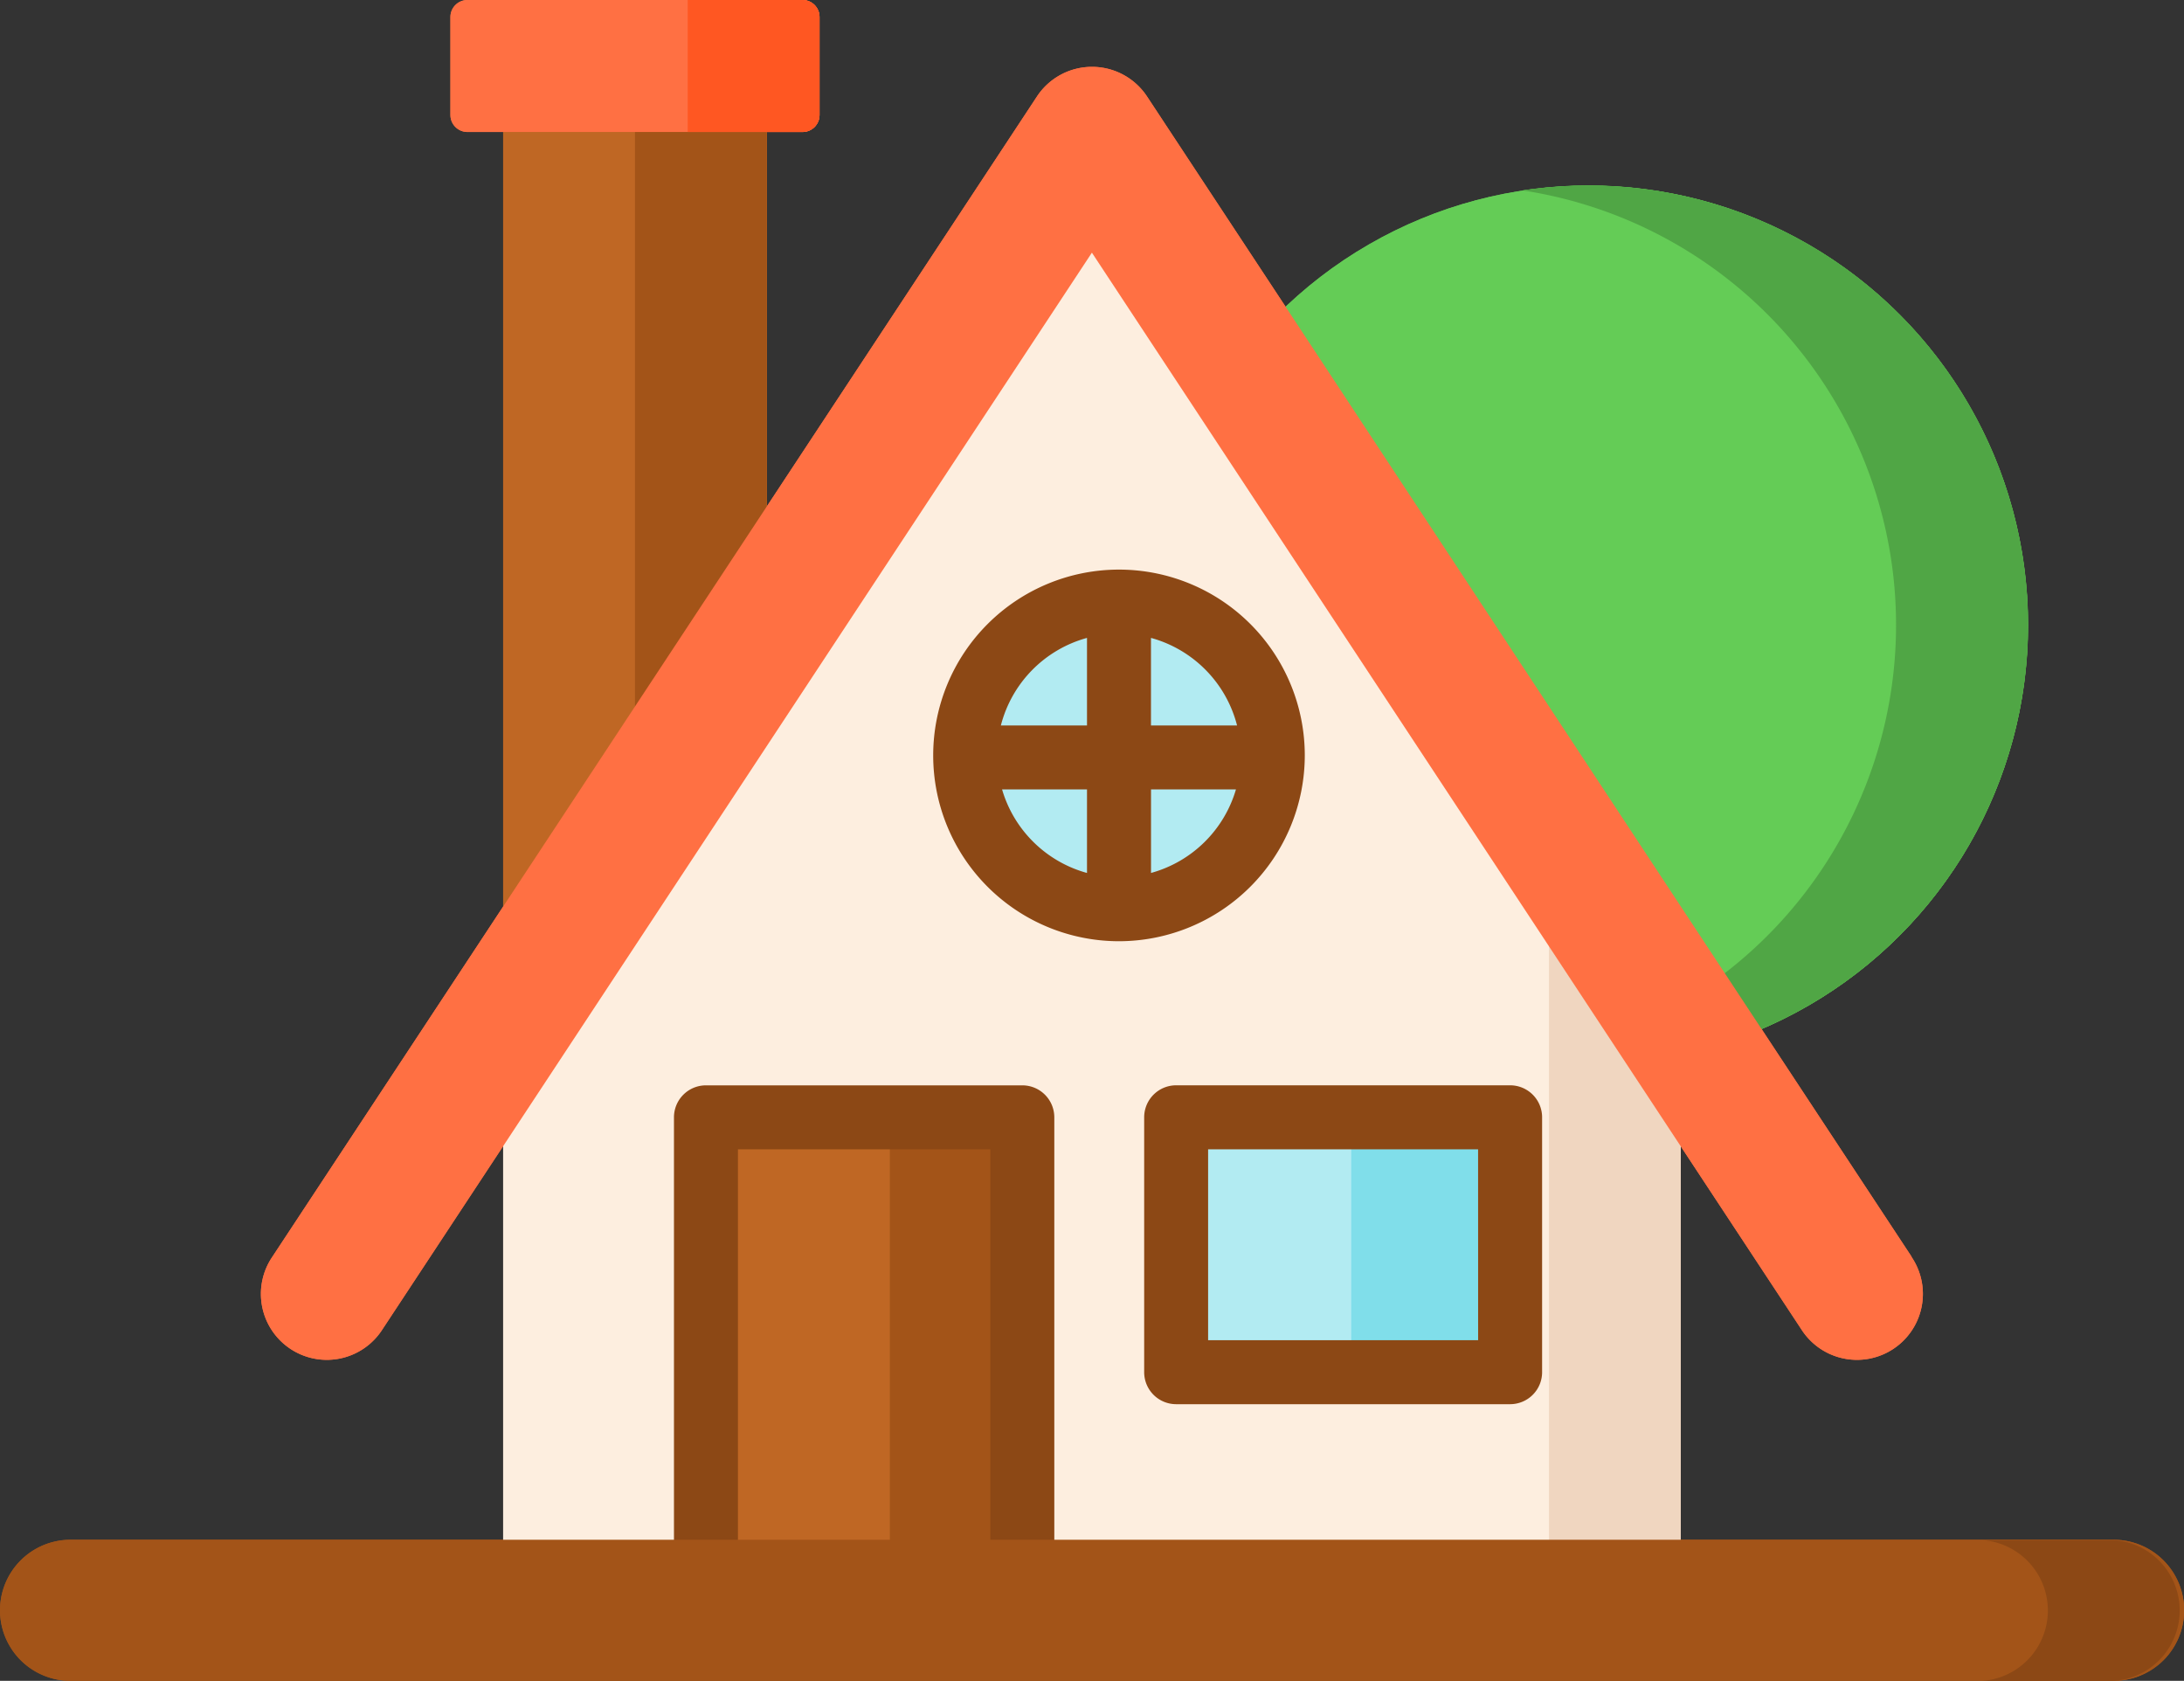 <svg xmlns="http://www.w3.org/2000/svg" width="52.639" height="40.507" viewBox="0 0 52.639 40.507">
  <rect x="0" y="0" width="52.639" height="40.507" fill="#333333" stroke="none"/>
  <g id="Group_681" data-name="Group 681" transform="translate(-270.148 -1142.666)">
    <path id="Path_464" data-name="Path 464" d="M117.956,74.688h6.355V99.542h-6.355Z" transform="translate(164.319 1069.591)" fill="#bf6724"/>
    <path id="Path_465" data-name="Path 465" d="M148.861,74.688h3.177V99.542h-3.177Z" transform="translate(136.591 1069.591)" fill="#a35418"/>
    <circle id="Ellipse_12" data-name="Ellipse 12" cx="10.591" cy="10.591" r="10.591" transform="translate(297.844 1147.139)" fill="#64cc56"/>
    <path id="Path_466" data-name="Path 466" d="M358.546,102.5a10.68,10.68,0,0,0-1.589.119,10.593,10.593,0,0,1,0,20.945,10.592,10.592,0,1,0,1.589-21.064Z" transform="translate(-50.11 1044.636)" fill="#50a645"/>
    <path id="Path_467" data-name="Path 467" d="M146.344,111.818v13.971H117.96V111.818L132.152,90.14Z" transform="translate(164.315 1055.728)" fill="#fdeedf"/>
    <g id="Group_492" data-name="Group 492" transform="translate(307.482 1162.692)">
      <g id="Group_491" data-name="Group 491">
        <g id="Group_490" data-name="Group 490">
          <path id="Path_468" data-name="Path 468" d="M363.139,253.782v18.824h3.177V258.635Z" transform="translate(-363.139 -253.782)" fill="#f0d6c0"/>
        </g>
      </g>
    </g>
    <path id="Path_469" data-name="Path 469" d="M159.163,320.9h7.626v11.923h-7.626Z" transform="translate(127.349 848.692)" fill="#bf6724"/>
    <path id="Path_470" data-name="Path 470" d="M208.612,320.9h2.542v11.923h-2.542Z" transform="translate(82.983 848.692)" fill="#a35418"/>
    <path id="Path_471" data-name="Path 471" d="M269.392,320.9h8.049v6.143h-8.049Z" transform="translate(28.452 848.692)" fill="#b2ebf2"/>
    <path id="Path_472" data-name="Path 472" d="M316.781,320.9h3.177v6.143h-3.177Z" transform="translate(-14.065 848.692)" fill="#80deea"/>
    <path id="Path_473" data-name="Path 473" d="M101.069,103.363,82.64,75.4a1.589,1.589,0,0,0-2.653,0L61.558,103.363a1.589,1.589,0,1,0,2.653,1.749l17.1-25.948,17.1,25.948a1.589,1.589,0,1,0,2.653-1.749Z" transform="translate(215.154 1069.591)" fill="#ff7043"/>
    <circle id="Ellipse_13" data-name="Ellipse 13" cx="3.707" cy="3.707" r="3.707" transform="translate(292.76 1157.164)" fill="#b2ebf2"/>
    <g id="Group_493" data-name="Group 493" transform="translate(286.391 1156.393)">
      <path id="Path_474" data-name="Path 474" d="M166.387,313.4h-7.625a.771.771,0,0,0-.771.771V326.1h1.542V314.942h6.083V326.1h1.542V314.171A.771.771,0,0,0,166.387,313.4Z" transform="translate(-157.99 -300.971)" fill="#8c4815"/>
      <path id="Path_475" data-name="Path 475" d="M277.039,313.4h-8.049a.771.771,0,0,0-.771.771v6.143a.771.771,0,0,0,.771.771h8.049a.771.771,0,0,0,.771-.771v-6.143A.771.771,0,0,0,277.039,313.4Zm-.771,6.143H269.76v-4.6h6.507Z" transform="translate(-256.885 -300.972)" fill="#8c4815"/>
      <path id="Path_476" data-name="Path 476" d="M227.725,196.99a4.478,4.478,0,1,0-4.478,4.478A4.483,4.483,0,0,0,227.725,196.99Zm-1.632-.722h-2.075v-2.11A2.946,2.946,0,0,1,226.093,196.268Zm-3.617-2.11v2.11H220.4A2.946,2.946,0,0,1,222.476,194.158Zm-2.047,3.652h2.047v2.013a2.947,2.947,0,0,1-2.047-2.013Zm3.59,2.013V197.81h2.047A2.947,2.947,0,0,1,224.018,199.823Z" transform="translate(-212.52 -192.512)" fill="#8c4815"/>
    </g>
    <path id="Path_477" data-name="Path 477" d="M114.079,62.181h-8.074a.411.411,0,0,1-.411-.411V59.411a.411.411,0,0,1,.411-.411h8.074a.411.411,0,0,1,.411.411V61.77A.411.411,0,0,1,114.079,62.181Z" transform="translate(175.41 1083.666)" fill="#ff7043"/>
    <path id="Path_478" data-name="Path 478" d="M161.223,59v3.181h2.766a.411.411,0,0,0,.411-.411V59.411a.411.411,0,0,0-.411-.411Z" transform="translate(125.5 1083.666)" fill="#ff5722"/>
    <path id="Path_479" data-name="Path 479" d="M50.943,423.387H1.7a1.7,1.7,0,0,1-1.7-1.7v0a1.7,1.7,0,0,1,1.7-1.7H50.943a1.7,1.7,0,0,1,1.7,1.7v0A1.7,1.7,0,0,1,50.943,423.387Z" transform="translate(270.148 759.786)" fill="#a35418"/>
    <path id="Path_480" data-name="Path 480" d="M467.789,419.995h-3.177a1.7,1.7,0,0,1,0,3.393h3.177a1.7,1.7,0,0,0,0-3.393Z" transform="translate(-146.697 759.786)" fill="#8c4815"/>
    <path id="Path_464-2" data-name="Path 464" d="M117.956,74.688h6.355V99.542h-6.355Z" transform="translate(164.319 1069.591)" fill="#bf6724"/>
    <path id="Path_465-2" data-name="Path 465" d="M148.861,74.688h3.177V99.542h-3.177Z" transform="translate(136.591 1069.591)" fill="#a35418"/>
    <circle id="Ellipse_12-2" data-name="Ellipse 12" cx="10.591" cy="10.591" r="10.591" transform="translate(297.844 1147.139)" fill="#64cc56"/>
    <path id="Path_466-2" data-name="Path 466" d="M358.546,102.5a10.68,10.68,0,0,0-1.589.119,10.593,10.593,0,0,1,0,20.945,10.592,10.592,0,1,0,1.589-21.064Z" transform="translate(-50.11 1044.636)" fill="#50a645"/>
    <path id="Path_467-2" data-name="Path 467" d="M146.344,111.818v13.971H117.96V111.818L132.152,90.14Z" transform="translate(164.315 1055.728)" fill="#fdeedf"/>
    <g id="Group_492-2" data-name="Group 492" transform="translate(307.482 1162.692)">
      <g id="Group_491-2" data-name="Group 491">
        <g id="Group_490-2" data-name="Group 490">
          <path id="Path_468-2" data-name="Path 468" d="M363.139,253.782v18.824h3.177V258.635Z" transform="translate(-363.139 -253.782)" fill="#f0d6c0"/>
        </g>
      </g>
    </g>
    <path id="Path_469-2" data-name="Path 469" d="M159.163,320.9h7.626v11.923h-7.626Z" transform="translate(127.349 848.692)" fill="#bf6724"/>
    <path id="Path_470-2" data-name="Path 470" d="M208.612,320.9h2.542v11.923h-2.542Z" transform="translate(82.983 848.692)" fill="#a35418"/>
    <path id="Path_471-2" data-name="Path 471" d="M269.392,320.9h8.049v6.143h-8.049Z" transform="translate(28.452 848.692)" fill="#b2ebf2"/>
    <path id="Path_472-2" data-name="Path 472" d="M316.781,320.9h3.177v6.143h-3.177Z" transform="translate(-14.065 848.692)" fill="#80deea"/>
    <path id="Path_473-2" data-name="Path 473" d="M101.069,103.363,82.64,75.4a1.589,1.589,0,0,0-2.653,0L61.558,103.363a1.589,1.589,0,1,0,2.653,1.749l17.1-25.948,17.1,25.948a1.589,1.589,0,1,0,2.653-1.749Z" transform="translate(215.154 1069.591)" fill="#ff7043"/>
    <circle id="Ellipse_13-2" data-name="Ellipse 13" cx="3.707" cy="3.707" r="3.707" transform="translate(292.76 1157.164)" fill="#b2ebf2"/>
    <g id="Group_493-2" data-name="Group 493" transform="translate(286.391 1156.393)">
      <path id="Path_474-2" data-name="Path 474" d="M166.387,313.4h-7.625a.771.771,0,0,0-.771.771V326.1h1.542V314.942h6.083V326.1h1.542V314.171A.771.771,0,0,0,166.387,313.4Z" transform="translate(-157.99 -300.971)" fill="#8c4815"/>
      <path id="Path_475-2" data-name="Path 475" d="M277.039,313.4h-8.049a.771.771,0,0,0-.771.771v6.143a.771.771,0,0,0,.771.771h8.049a.771.771,0,0,0,.771-.771v-6.143A.771.771,0,0,0,277.039,313.4Zm-.771,6.143H269.76v-4.6h6.507Z" transform="translate(-256.885 -300.972)" fill="#8c4815"/>
      <path id="Path_476-2" data-name="Path 476" d="M227.725,196.99a4.478,4.478,0,1,0-4.478,4.478A4.483,4.483,0,0,0,227.725,196.99Zm-1.632-.722h-2.075v-2.11A2.946,2.946,0,0,1,226.093,196.268Zm-3.617-2.11v2.11H220.4A2.946,2.946,0,0,1,222.476,194.158Zm-2.047,3.652h2.047v2.013a2.947,2.947,0,0,1-2.047-2.013Zm3.59,2.013V197.81h2.047A2.947,2.947,0,0,1,224.018,199.823Z" transform="translate(-212.52 -192.512)" fill="#8c4815"/>
    </g>
    <path id="Path_477-2" data-name="Path 477" d="M114.079,62.181h-8.074a.411.411,0,0,1-.411-.411V59.411a.411.411,0,0,1,.411-.411h8.074a.411.411,0,0,1,.411.411V61.77A.411.411,0,0,1,114.079,62.181Z" transform="translate(175.41 1083.666)" fill="#ff7043"/>
    <path id="Path_478-2" data-name="Path 478" d="M161.223,59v3.181h2.766a.411.411,0,0,0,.411-.411V59.411a.411.411,0,0,0-.411-.411Z" transform="translate(125.5 1083.666)" fill="#ff5722"/>
    <path id="Path_479-2" data-name="Path 479" d="M50.943,423.387H1.7a1.7,1.7,0,0,1-1.7-1.7v0a1.7,1.7,0,0,1,1.7-1.7H50.943a1.7,1.7,0,0,1,1.7,1.7v0A1.7,1.7,0,0,1,50.943,423.387Z" transform="translate(270.148 759.786)" fill="#a35418"/>
    <path id="Path_480-2" data-name="Path 480" d="M467.789,419.995h-3.177a1.7,1.7,0,0,1,0,3.393h3.177a1.7,1.7,0,0,0,0-3.393Z" transform="translate(-146.697 759.786)" fill="#8c4815"/>
  </g>
</svg>
